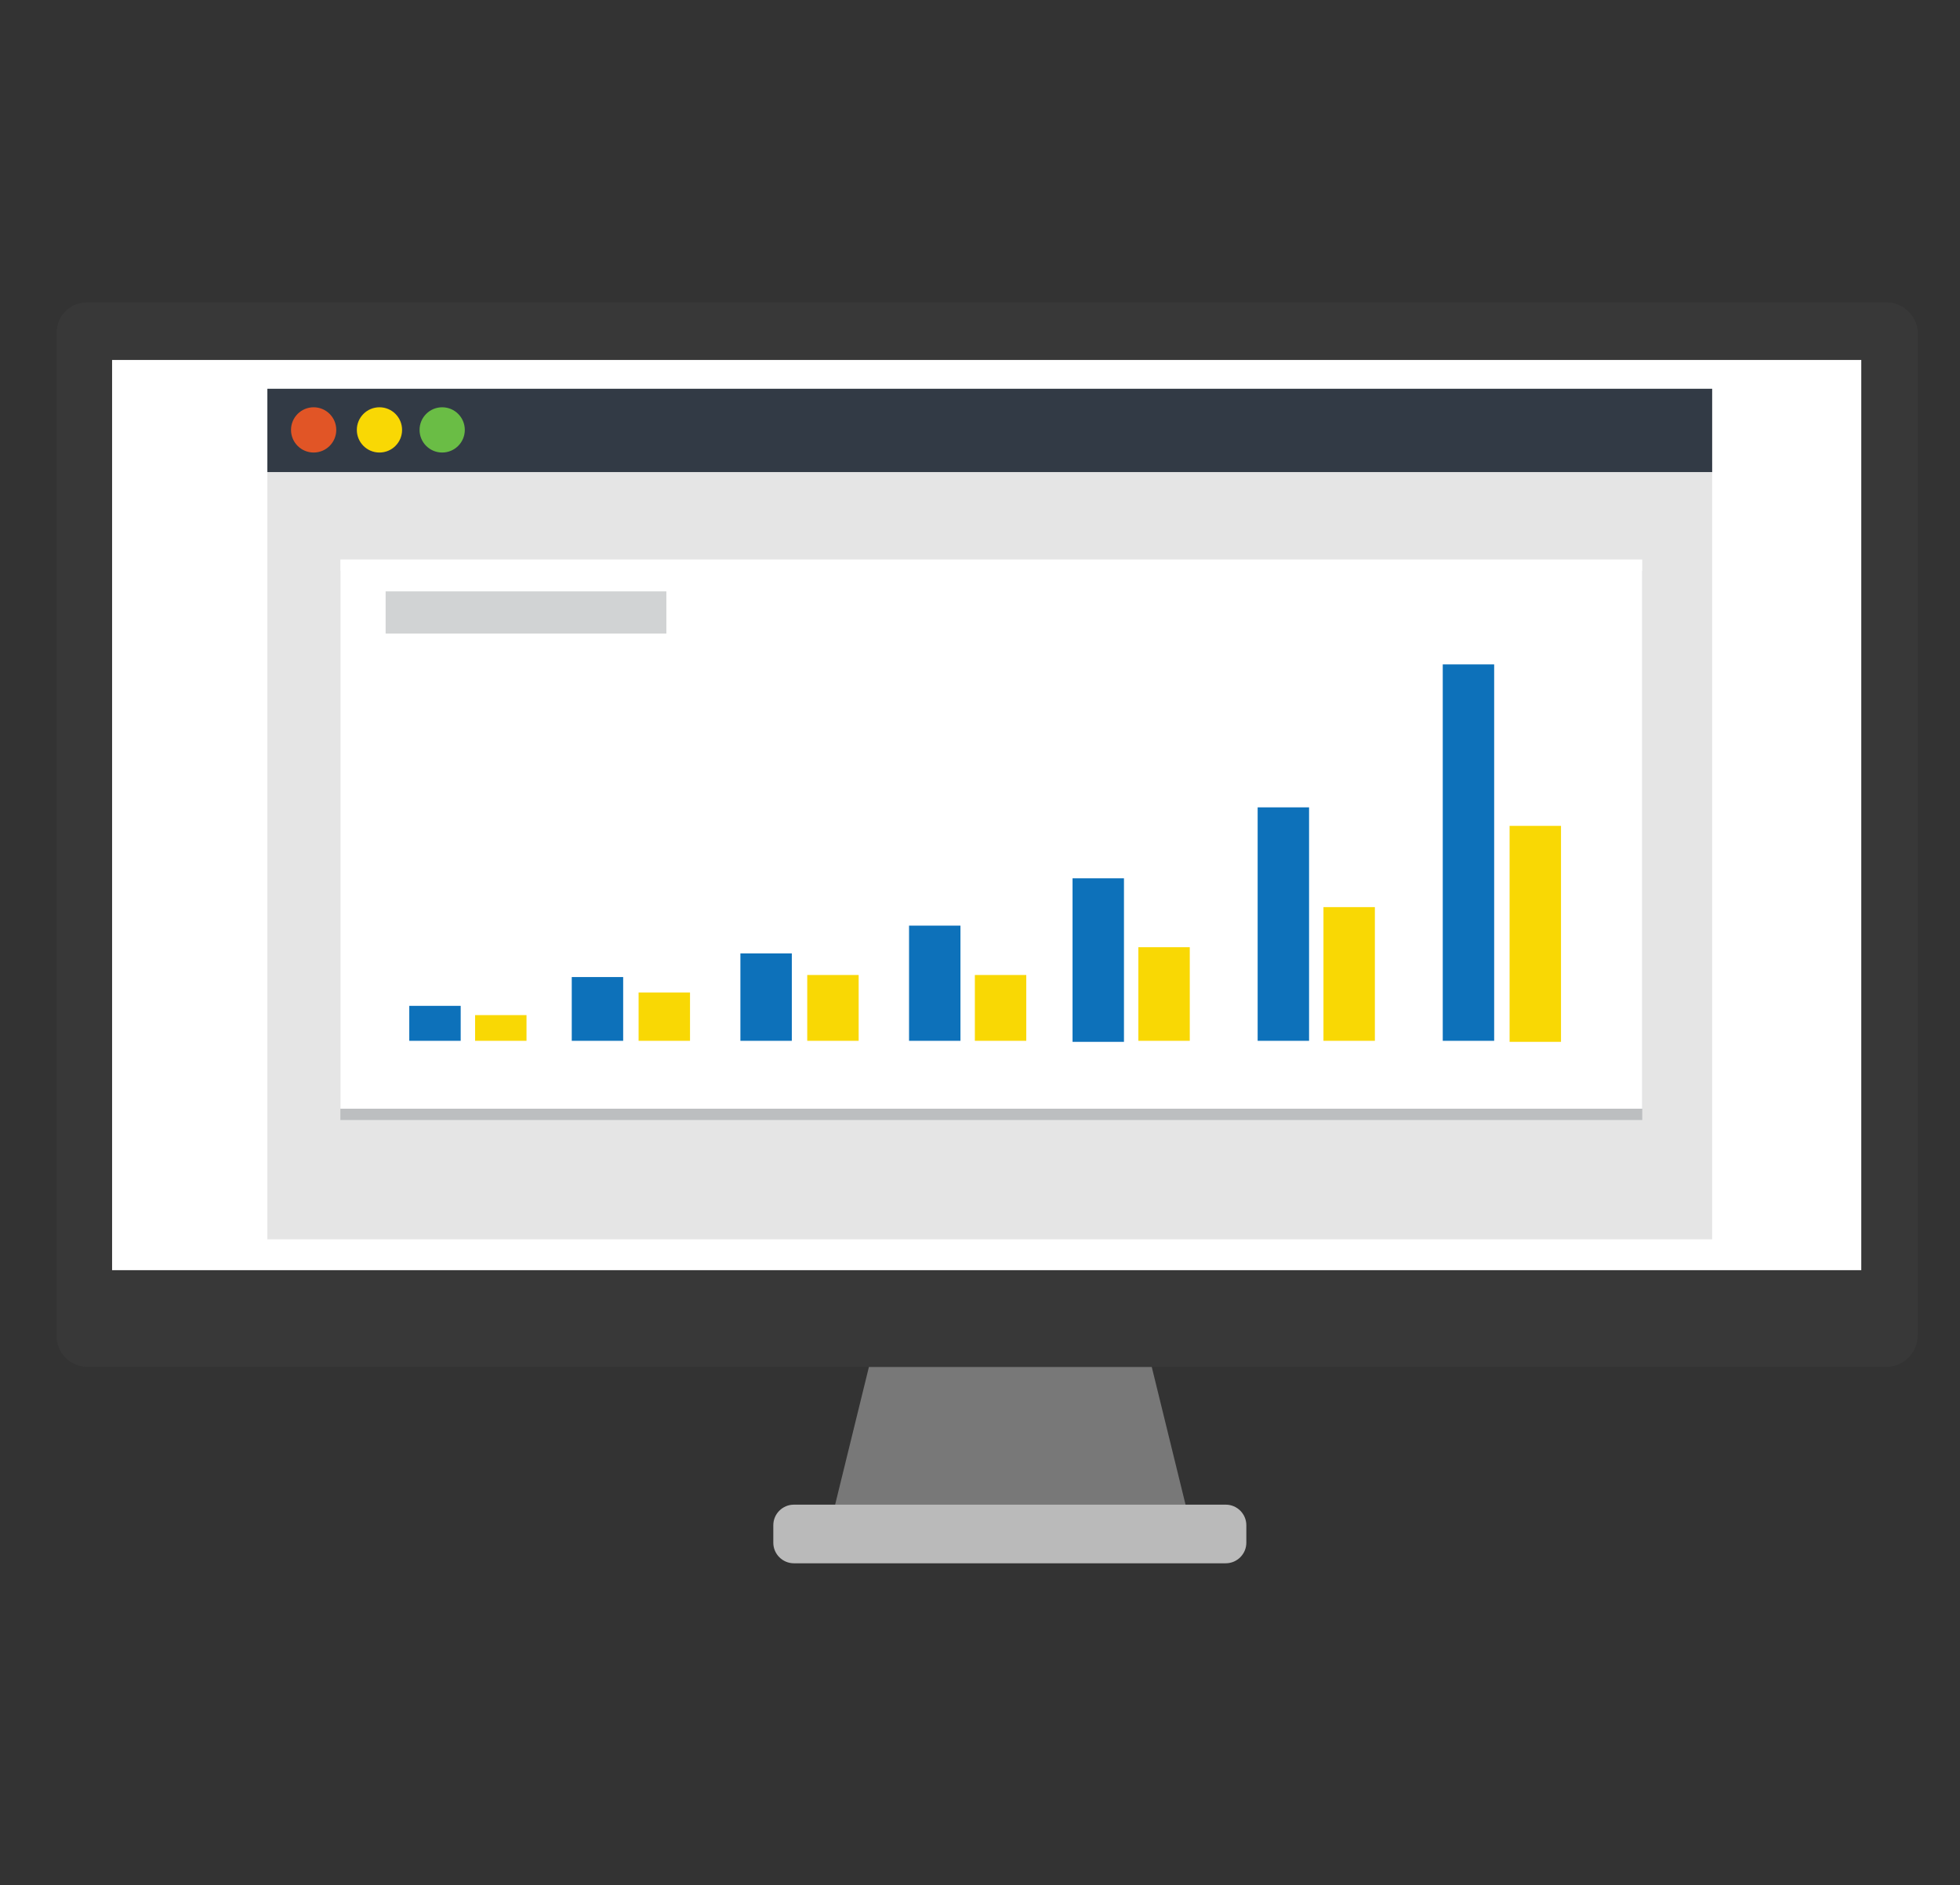 <?xml version="1.0" encoding="utf-8"?>
<!-- Generator: Adobe Illustrator 19.2.1, SVG Export Plug-In . SVG Version: 6.00 Build 0)  -->
<svg version="1.1" id="Layer_1" xmlns="http://www.w3.org/2000/svg" xmlns:xlink="http://www.w3.org/1999/xlink" x="0px" y="0px"
	 viewBox="0 0 190.6 183.3" style="enable-background:new 0 0 190.6 183.3;" xml:space="preserve">
<rect x="0" y="0" width="190.6" height="183.3" fill="#333333" stroke="none"/>
<style type="text/css">
	.st0{fill:#787878;}
	.st1{fill:#BABABA;}
	.st2{fill:#383838;}
	.st3{fill:#FFFFFF;}
	.st4{fill:#E5E5E5;}
	.st5{fill:#323A45;}
	.st6{fill:#E15526;}
	.st7{fill:#F9D804;}
	.st8{fill:#6ABD45;}
	.st9{fill:#BCBEC0;}
	.st10{fill:#D1D3D4;}
	.st11{fill:#0D71BA;}
</style>
<polygon class="st0" points="116,149.2 80.5,149.2 84.5,132.9 112,132.9 "/>
<path class="st1" d="M119.2,152h-42c-1.1,0-2-0.9-2-2v-1.7c0-1.1,0.9-2,2-2h42c1.1,0,2,0.9,2,2v1.7C121.2,151.1,120.3,152,119.2,152
	z"/>
<path class="st2" d="M183.5,132.9H8.5c-1.7,0-3-1.4-3-3V32.4c0-1.7,1.3-3,3-3h175c1.6,0,3,1.4,3,3v97.4
	C186.5,131.5,185.1,132.9,183.5,132.9z"/>
<rect x="10.9" y="35" class="st3" width="170.1" height="88.5"/>
<g>
	<rect x="26" y="45" class="st4" width="140.5" height="75.5"/>
	<rect x="26" y="37.8" class="st5" width="140.5" height="8.1"/>
	<circle class="st6" cx="30.5" cy="41.8" r="2.2"/>
	<circle class="st7" cx="36.9" cy="41.8" r="2.2"/>
	<circle class="st8" cx="43" cy="41.8" r="2.2"/>
</g>
<g>
	<rect x="33.1" y="55.5" class="st9" width="126.6" height="53.4"/>
	<rect x="33.1" y="54.4" class="st3" width="126.6" height="53.4"/>
	<rect x="37.5" y="57.5" class="st10" width="27.3" height="4.1"/>
	<g>
		<rect x="39.8" y="97.8" class="st11" width="5" height="3.4"/>
		<rect x="46.2" y="98.7" class="st7" width="5" height="2.5"/>
	</g>
	<g>
		<rect x="55.6" y="95" class="st11" width="5" height="6.2"/>
		<rect x="62.1" y="96.5" class="st7" width="5" height="4.7"/>
	</g>
	<g>
		<rect x="72" y="92.7" class="st11" width="5" height="8.5"/>
		<rect x="78.5" y="94.8" class="st7" width="5" height="6.4"/>
	</g>
	<g>
		<rect x="88.4" y="90" class="st11" width="5" height="11.2"/>
		<rect x="94.8" y="94.8" class="st7" width="5" height="6.4"/>
	</g>
	<g>
		<rect x="140.3" y="64.6" class="st11" width="5" height="36.6"/>
		<rect x="146.8" y="80.3" class="st7" width="5" height="21"/>
	</g>
	<g>
		<rect x="104.3" y="85.4" class="st11" width="5" height="15.9"/>
		<rect x="110.7" y="92.1" class="st7" width="5" height="9.1"/>
	</g>
	<g>
		<rect x="122.3" y="78.5" class="st11" width="5" height="22.7"/>
		<rect x="128.7" y="88.2" class="st7" width="5" height="13"/>
	</g>
</g>
</svg>

